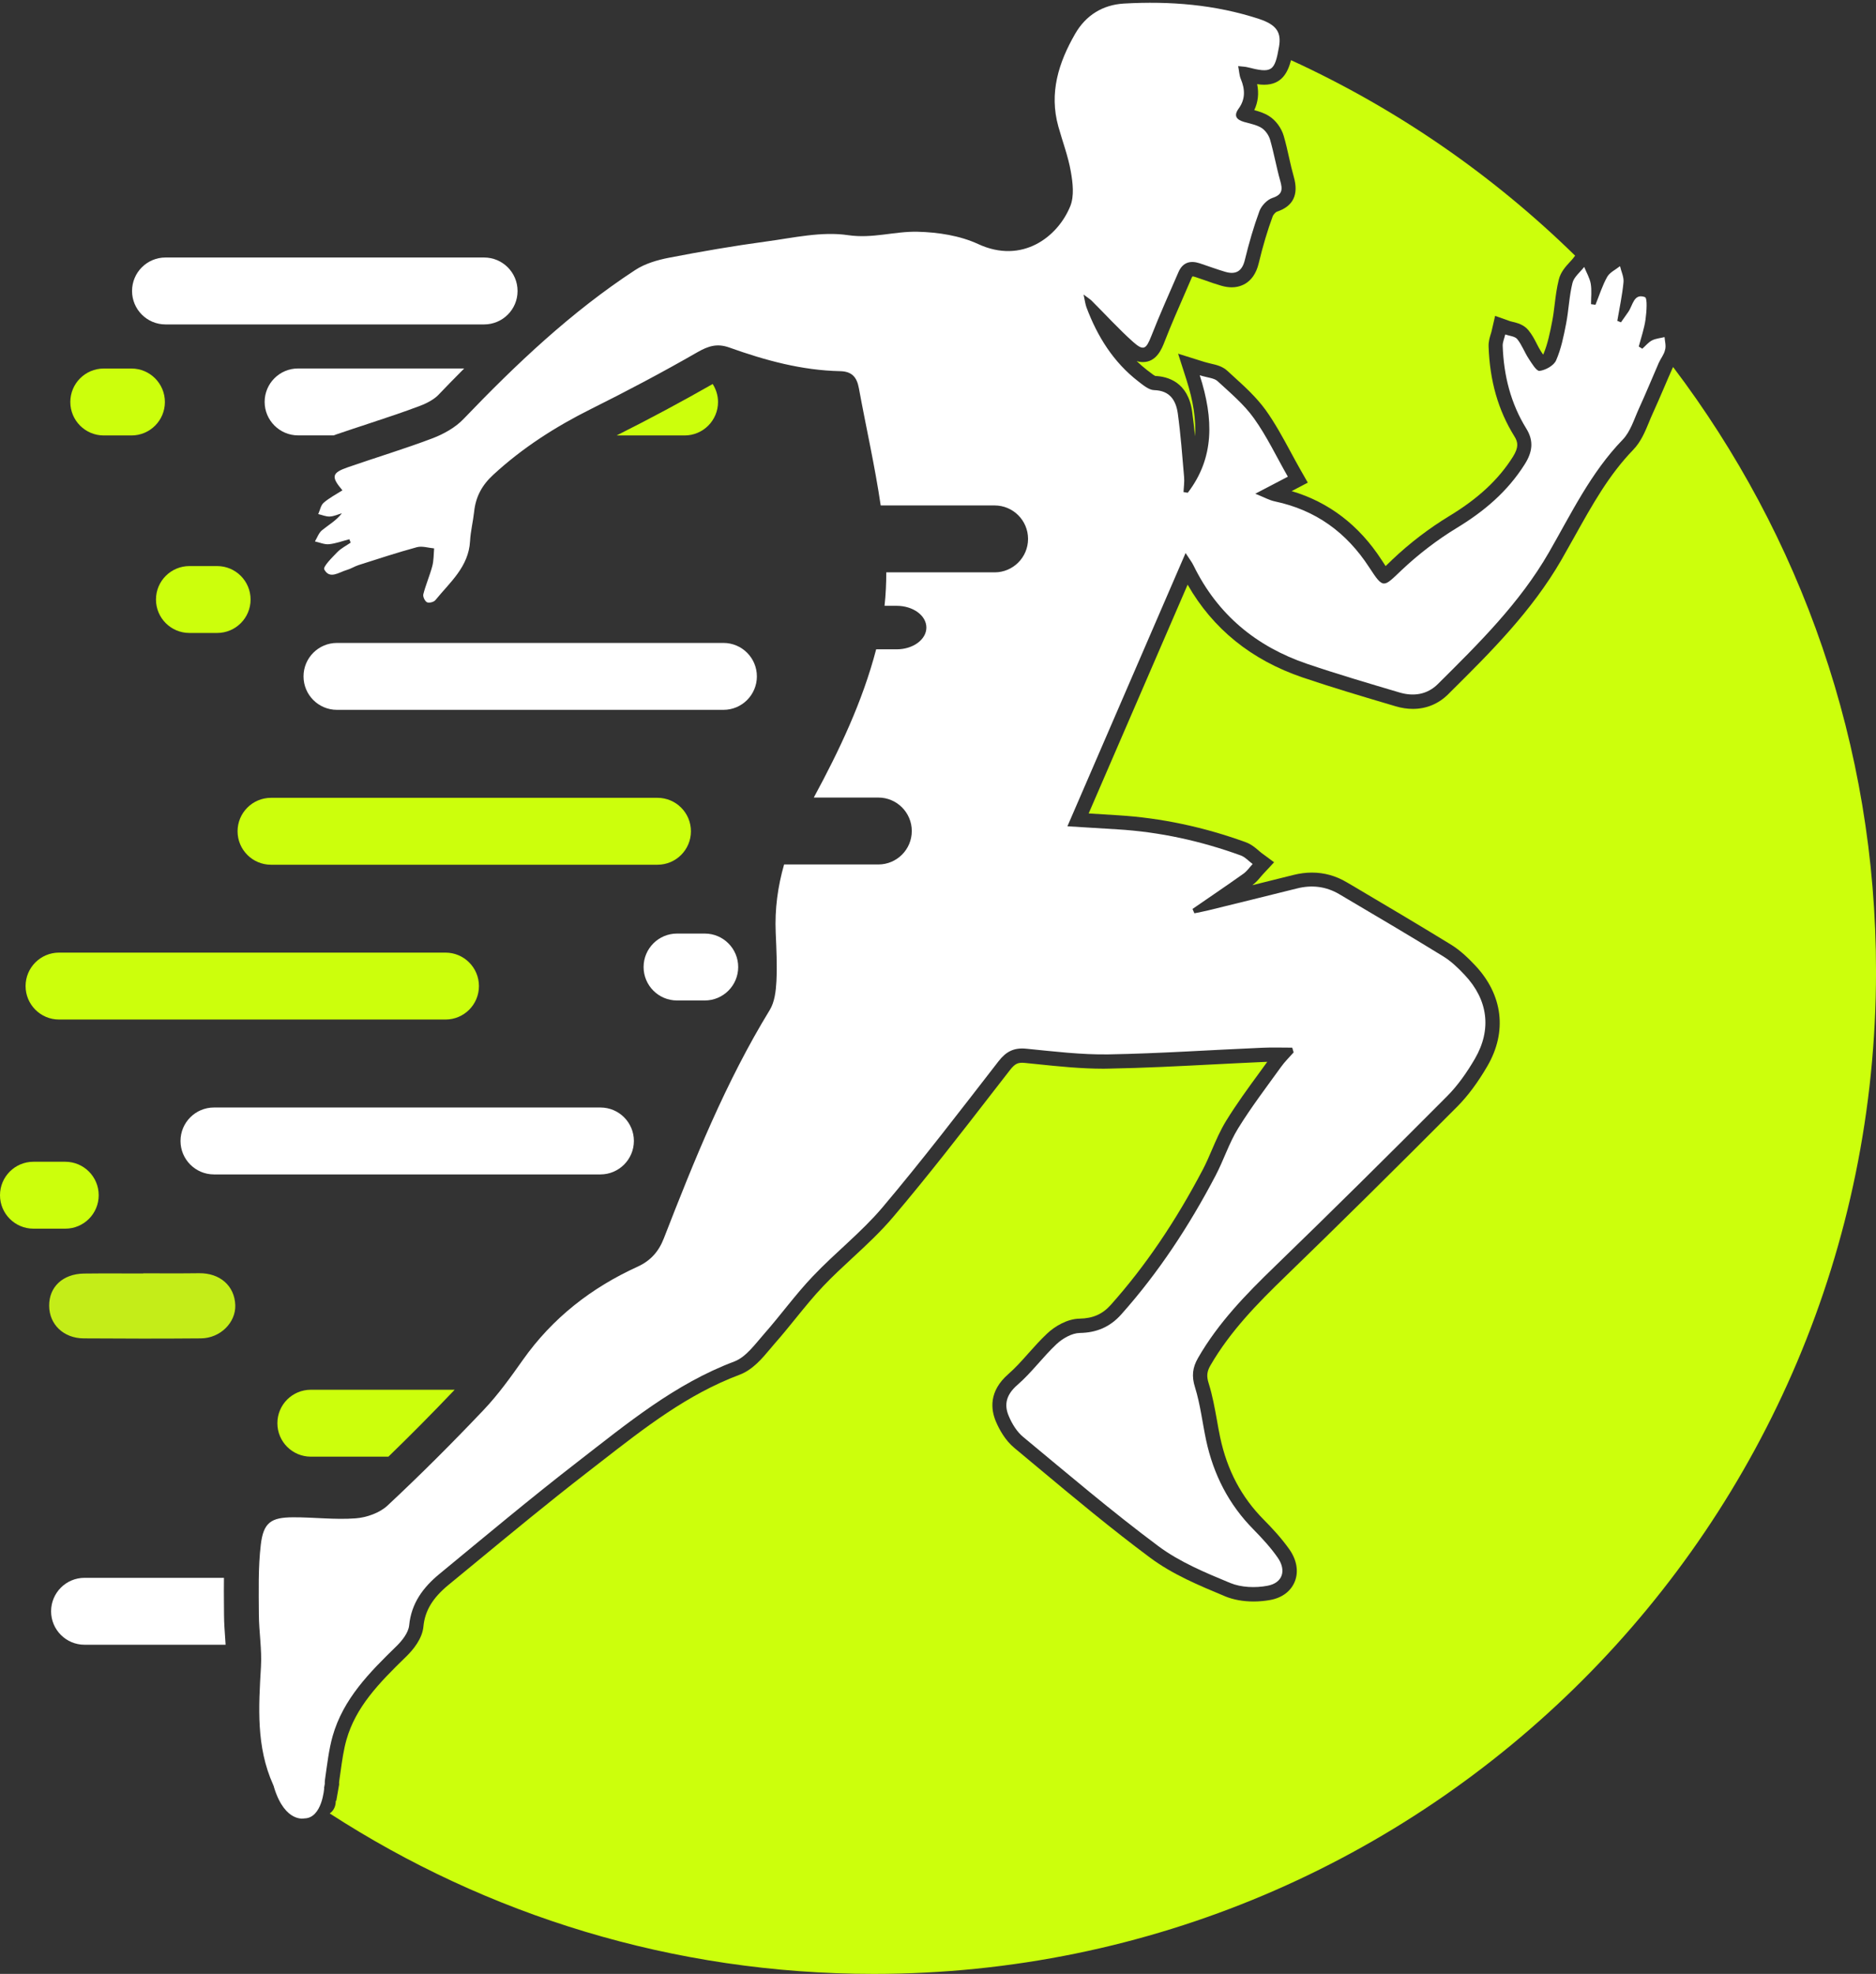 <svg width="77" height="81" viewBox="0 0 77 81" fill="none" xmlns="http://www.w3.org/2000/svg">
<rect x="0" y="0" width="77" height="81" fill="#333333" stroke="none"/>
<path d="M5.879 52.251C6.642 52.251 7.409 52.258 8.173 52.247C9.023 52.236 9.628 52.76 9.657 53.555C9.682 54.272 9.04 54.914 8.248 54.921C6.646 54.935 5.044 54.932 3.438 54.921C2.609 54.918 2.022 54.348 2.018 53.584C2.011 52.81 2.577 52.276 3.441 52.261C4.255 52.251 5.069 52.258 5.882 52.258C5.879 52.258 5.879 52.254 5.879 52.251Z" fill="#C4ED18"/>
<path d="M51.886 3.477C51.796 3.477 51.699 3.47 51.599 3.452C51.678 3.832 51.638 4.186 51.481 4.52C51.671 4.57 51.882 4.635 52.083 4.76C52.359 4.932 52.592 5.244 52.689 5.574C52.778 5.875 52.846 6.18 52.911 6.473C52.972 6.746 53.033 7.008 53.105 7.262C53.312 7.99 53.076 8.47 52.402 8.689C52.355 8.71 52.262 8.811 52.241 8.868C52.026 9.449 51.836 10.083 51.663 10.807C51.448 11.697 50.818 11.79 50.556 11.79C50.42 11.79 50.28 11.768 50.129 11.725C49.896 11.657 49.674 11.582 49.459 11.503C49.326 11.456 49.194 11.41 49.061 11.367C48.996 11.345 48.961 11.342 48.943 11.342C48.935 11.352 48.925 11.37 48.91 11.402C48.828 11.596 48.742 11.786 48.66 11.98C48.369 12.646 48.068 13.331 47.803 14.012C47.688 14.31 47.473 14.858 46.91 14.858C46.817 14.858 46.731 14.844 46.652 14.815C46.788 14.948 46.932 15.07 47.082 15.188L47.154 15.242C47.233 15.303 47.358 15.403 47.419 15.428C47.925 15.45 48.763 15.672 48.932 16.894C48.978 17.231 49.018 17.568 49.05 17.905C49.097 17.228 48.978 16.464 48.699 15.586L48.355 14.514L49.43 14.851C49.527 14.88 49.62 14.901 49.706 14.923C49.925 14.973 50.176 15.03 50.38 15.22C50.463 15.296 50.545 15.371 50.627 15.446C51.09 15.866 51.57 16.303 51.954 16.833C52.337 17.371 52.657 17.959 52.965 18.529C53.097 18.773 53.234 19.027 53.377 19.278L53.678 19.805L53.015 20.153C54.542 20.605 55.779 21.551 56.7 22.967C56.75 23.042 56.815 23.139 56.872 23.229C56.919 23.186 56.969 23.135 57.019 23.089L57.141 22.97C57.865 22.282 58.661 21.676 59.5 21.167C60.679 20.45 61.504 19.683 62.095 18.748C62.342 18.353 62.31 18.145 62.156 17.902C61.493 16.837 61.149 15.633 61.099 14.224C61.091 14.019 61.145 13.847 61.188 13.707C61.199 13.672 61.213 13.632 61.22 13.596L61.367 12.962L61.984 13.181C62.005 13.188 62.052 13.198 62.092 13.209C62.271 13.252 62.543 13.317 62.733 13.55C62.884 13.733 62.988 13.933 63.077 14.109C63.131 14.213 63.181 14.313 63.235 14.396C63.235 14.396 63.314 14.521 63.335 14.546C63.343 14.543 63.346 14.539 63.35 14.532C63.525 14.116 63.622 13.636 63.712 13.17C63.755 12.951 63.783 12.722 63.812 12.485C63.852 12.155 63.895 11.815 63.981 11.471C64.059 11.159 64.264 10.937 64.425 10.761C64.479 10.704 64.529 10.65 64.565 10.603L64.651 10.492C61.278 7.19 57.338 4.462 52.99 2.469C52.857 2.978 52.606 3.477 51.886 3.477Z" fill="#CCFF0C"/>
<path d="M68.673 15.062C68.659 15.088 68.645 15.113 68.638 15.131C68.53 15.371 68.426 15.614 68.322 15.858C68.161 16.235 67.992 16.625 67.817 17.009C67.77 17.113 67.723 17.221 67.68 17.332C67.526 17.704 67.354 18.127 67.035 18.457C66.035 19.49 65.354 20.716 64.63 22.013C64.454 22.329 64.271 22.655 64.088 22.974C62.873 25.078 61.181 26.763 59.539 28.39L59.443 28.487C59.045 28.882 58.546 29.09 57.991 29.09C57.761 29.09 57.521 29.054 57.281 28.982L57.005 28.9C55.84 28.555 54.636 28.197 53.463 27.799C51.366 27.086 49.782 25.806 48.746 23.992L44.684 33.38L45.9 33.456C47.649 33.563 49.413 33.936 51.137 34.563C51.359 34.646 51.524 34.786 51.653 34.897C51.692 34.929 51.728 34.965 51.768 34.994L52.295 35.384L51.847 35.865C51.814 35.901 51.782 35.936 51.753 35.972C51.664 36.08 51.553 36.212 51.402 36.324C51.965 36.184 52.531 36.044 53.09 35.904C53.345 35.84 53.599 35.807 53.847 35.807C54.349 35.807 54.833 35.94 55.277 36.205L55.51 36.341C56.837 37.127 58.209 37.937 59.547 38.758C59.952 39.005 60.296 39.349 60.55 39.618C61.687 40.83 61.87 42.335 61.049 43.748C60.654 44.425 60.249 44.97 59.812 45.411C57.188 48.046 54.872 50.333 52.732 52.405C51.635 53.466 50.499 54.62 49.685 56.025C49.534 56.283 49.517 56.473 49.61 56.767C49.767 57.266 49.857 57.775 49.947 58.269C49.99 58.52 50.033 58.753 50.083 58.99C50.37 60.334 50.954 61.438 51.872 62.363C52.187 62.682 52.592 63.109 52.929 63.589C53.23 64.023 53.309 64.503 53.141 64.908C52.979 65.302 52.621 65.568 52.133 65.657C51.911 65.697 51.678 65.718 51.449 65.718C51.019 65.718 50.613 65.643 50.276 65.503L50.262 65.496C49.215 65.059 48.133 64.611 47.204 63.919C45.623 62.743 44.086 61.463 42.602 60.223C42.279 59.954 41.956 59.685 41.634 59.416C41.257 59.105 41.017 58.66 40.881 58.344C40.666 57.843 40.576 57.093 41.386 56.387C41.673 56.136 41.935 55.846 42.207 55.538C42.451 55.265 42.702 54.982 42.982 54.72C43.29 54.43 43.803 54.118 44.315 54.111C44.86 54.1 45.251 53.928 45.591 53.548C47 51.967 48.24 50.146 49.38 47.974C49.509 47.727 49.624 47.461 49.742 47.185C49.914 46.787 50.09 46.379 50.33 45.988C50.753 45.303 51.23 44.647 51.693 44.016C51.8 43.869 51.907 43.719 52.015 43.572C51.958 43.572 51.9 43.575 51.847 43.579C51.162 43.608 50.467 43.647 49.792 43.679C48.395 43.751 46.946 43.826 45.52 43.851C45.444 43.851 45.369 43.855 45.297 43.855C44.38 43.855 43.462 43.762 42.573 43.669C42.404 43.651 42.239 43.633 42.071 43.618C42.032 43.615 41.996 43.611 41.96 43.611C41.773 43.611 41.652 43.654 41.455 43.909C41.221 44.206 40.992 44.504 40.759 44.805C39.447 46.501 38.088 48.254 36.676 49.92C36.153 50.541 35.558 51.093 34.98 51.627C34.579 51.999 34.163 52.383 33.787 52.781C33.396 53.19 33.045 53.627 32.668 54.089C32.392 54.43 32.105 54.785 31.804 55.125C31.74 55.201 31.672 55.28 31.607 55.358C31.27 55.76 30.887 56.215 30.349 56.416C28.223 57.215 26.488 58.567 24.649 59.997C24.456 60.148 24.266 60.298 24.072 60.445C22.52 61.646 20.979 62.919 19.484 64.152C19.125 64.446 18.767 64.743 18.408 65.037C17.759 65.571 17.44 66.098 17.379 66.747C17.333 67.242 16.967 67.69 16.673 67.977C15.515 69.099 14.601 70.063 14.221 71.389C14.103 71.805 14.042 72.246 13.977 72.712C13.96 72.834 13.942 72.959 13.924 73.081C13.917 73.124 13.917 73.153 13.917 73.167L13.92 73.228L13.802 73.899H13.78C13.787 74.099 13.701 74.304 13.533 74.415C19.964 78.58 27.632 81 35.862 81C58.582 81 77.001 62.582 77.001 39.862C77.004 30.559 73.9 21.963 68.673 15.062Z" fill="#CCFF0C"/>
<path d="M19.87 13.313H6.793C6.033 13.313 5.42 12.697 5.42 11.94C5.42 11.18 6.036 10.567 6.793 10.567H19.87C20.63 10.567 21.243 11.184 21.243 11.94C21.246 12.697 20.63 13.313 19.87 13.313Z" fill="white"/>
<path d="M18.285 41.837H2.423C1.663 41.837 1.05 41.22 1.05 40.464C1.05 39.704 1.667 39.091 2.423 39.091H18.285C19.045 39.091 19.658 39.708 19.658 40.464C19.658 41.224 19.045 41.837 18.285 41.837Z" fill="#CCFF0C"/>
<path d="M24.645 48.193H8.782C8.022 48.193 7.409 47.576 7.409 46.82C7.409 46.06 8.026 45.447 8.782 45.447H24.645C25.405 45.447 26.018 46.063 26.018 46.82C26.018 47.576 25.401 48.193 24.645 48.193Z" fill="white"/>
<path d="M5.395 17.869H4.259C3.499 17.869 2.886 17.253 2.886 16.497C2.886 15.736 3.502 15.123 4.259 15.123H5.395C6.155 15.123 6.768 15.74 6.768 16.497C6.768 17.253 6.155 17.869 5.395 17.869Z" fill="#CCFF0C"/>
<path d="M28.926 41.055H27.789C27.029 41.055 26.416 40.439 26.416 39.682C26.416 38.922 27.033 38.309 27.789 38.309H28.926C29.686 38.309 30.299 38.926 30.299 39.682C30.299 40.439 29.686 41.055 28.926 41.055Z" fill="white"/>
<path d="M8.912 25.974H7.775C7.015 25.974 6.402 25.358 6.402 24.602C6.402 23.841 7.019 23.229 7.775 23.229H8.912C9.672 23.229 10.285 23.845 10.285 24.602C10.285 25.358 9.672 25.974 8.912 25.974Z" fill="#CCFF0C"/>
<path d="M2.678 50.419H1.373C0.613 50.419 0 49.802 0 49.046C0 48.286 0.617 47.673 1.373 47.673H2.678C3.438 47.673 4.051 48.289 4.051 49.046C4.051 49.806 3.438 50.419 2.678 50.419Z" fill="#CCFF0C"/>
<path d="M68.321 13.833C68.149 13.876 67.959 13.89 67.805 13.969C67.654 14.048 67.54 14.195 67.407 14.31C67.36 14.281 67.31 14.249 67.263 14.22C67.36 13.851 67.486 13.489 67.54 13.112C67.583 12.797 67.626 12.231 67.514 12.191C67.059 12.026 67.02 12.528 66.837 12.793C66.737 12.94 66.633 13.084 66.532 13.227C66.482 13.206 66.432 13.184 66.382 13.166C66.471 12.639 66.586 12.112 66.636 11.582C66.658 11.37 66.543 11.141 66.493 10.922C66.314 11.066 66.07 11.177 65.966 11.363C65.765 11.722 65.643 12.123 65.486 12.507C65.425 12.499 65.364 12.489 65.303 12.482C65.303 12.202 65.338 11.919 65.292 11.646C65.249 11.406 65.116 11.184 65.023 10.954C64.858 11.169 64.604 11.363 64.543 11.607C64.406 12.152 64.389 12.725 64.281 13.281C64.181 13.793 64.077 14.317 63.869 14.79C63.776 15.002 63.439 15.188 63.191 15.22C63.066 15.238 62.869 14.908 62.74 14.711C62.571 14.453 62.464 14.148 62.274 13.915C62.177 13.797 61.951 13.786 61.782 13.725C61.747 13.883 61.671 14.044 61.678 14.199C61.721 15.407 62.005 16.55 62.646 17.586C62.965 18.099 62.897 18.554 62.582 19.052C61.876 20.171 60.919 20.981 59.797 21.662C58.99 22.153 58.223 22.741 57.535 23.39C56.775 24.11 56.789 24.186 56.197 23.279C55.265 21.845 54.004 20.931 52.33 20.576C52.1 20.529 51.889 20.407 51.523 20.26C52.086 19.966 52.505 19.748 52.86 19.561C52.383 18.726 51.993 17.898 51.469 17.167C51.061 16.593 50.498 16.124 49.974 15.64C49.835 15.511 49.584 15.504 49.243 15.399C49.82 17.195 49.849 18.787 48.752 20.221C48.695 20.21 48.634 20.2 48.576 20.192C48.587 19.988 48.619 19.78 48.601 19.576C48.526 18.705 48.462 17.834 48.343 16.97C48.268 16.436 48.024 16.027 47.368 16.009C47.146 16.002 46.913 15.797 46.716 15.647C45.698 14.858 45.045 13.812 44.597 12.621C44.547 12.492 44.533 12.349 44.475 12.087C44.658 12.227 44.741 12.274 44.805 12.338C45.372 12.901 45.909 13.496 46.504 14.027C46.938 14.414 47.042 14.331 47.254 13.793C47.601 12.908 47.992 12.037 48.372 11.162C48.544 10.768 48.852 10.678 49.239 10.804C49.591 10.919 49.938 11.051 50.293 11.155C50.727 11.281 50.985 11.13 51.096 10.661C51.261 9.983 51.455 9.309 51.695 8.657C51.778 8.438 52.011 8.194 52.226 8.123C52.652 7.983 52.645 7.764 52.545 7.413C52.387 6.857 52.29 6.284 52.129 5.728C52.075 5.545 51.935 5.348 51.778 5.248C51.57 5.119 51.308 5.075 51.064 5.004C50.759 4.914 50.62 4.76 50.838 4.459C51.121 4.072 51.107 3.667 50.928 3.24C50.867 3.097 50.863 2.928 50.82 2.713C51.007 2.735 51.1 2.735 51.186 2.756C52.204 3.014 52.319 2.943 52.498 1.91C52.598 1.326 52.394 1.014 51.677 0.777C49.874 0.186 48.014 0.039 46.132 0.146C45.264 0.197 44.569 0.623 44.128 1.39C43.447 2.573 43.056 3.814 43.439 5.19C43.611 5.81 43.844 6.416 43.952 7.043C44.035 7.506 44.095 8.047 43.931 8.456C43.418 9.725 41.952 10.851 40.149 10.015C39.399 9.668 38.503 9.531 37.668 9.51C36.722 9.485 35.818 9.8 34.807 9.65C33.721 9.488 32.56 9.761 31.441 9.911C30.111 10.091 28.785 10.32 27.466 10.575C26.985 10.668 26.48 10.815 26.079 11.076C23.451 12.793 21.189 14.937 19.024 17.195C18.691 17.543 18.217 17.808 17.758 17.984C16.611 18.418 15.435 18.773 14.278 19.174C13.614 19.404 13.582 19.565 14.055 20.121C13.79 20.289 13.514 20.433 13.285 20.63C13.166 20.734 13.134 20.938 13.062 21.096C13.22 21.131 13.378 21.203 13.536 21.196C13.704 21.189 13.869 21.11 14.034 21.063C13.79 21.372 13.485 21.54 13.217 21.759C13.084 21.866 13.019 22.064 12.926 22.218C13.12 22.261 13.317 22.35 13.503 22.332C13.787 22.304 14.059 22.2 14.339 22.128C14.357 22.175 14.374 22.221 14.392 22.268C14.206 22.397 13.995 22.501 13.84 22.662C13.629 22.881 13.249 23.254 13.31 23.368C13.532 23.788 13.916 23.48 14.231 23.39C14.399 23.343 14.55 23.243 14.715 23.189C15.511 22.935 16.307 22.673 17.113 22.454C17.328 22.397 17.583 22.483 17.819 22.504C17.798 22.745 17.805 22.995 17.744 23.229C17.64 23.619 17.475 23.996 17.375 24.386C17.35 24.483 17.439 24.67 17.525 24.713C17.608 24.756 17.809 24.706 17.87 24.627C18.465 23.895 19.232 23.268 19.293 22.21C19.314 21.802 19.418 21.4 19.461 20.995C19.526 20.382 19.787 19.902 20.246 19.483C21.447 18.375 22.799 17.511 24.258 16.783C25.735 16.048 27.197 15.274 28.631 14.45C29.079 14.195 29.438 14.084 29.932 14.26C31.405 14.787 32.907 15.199 34.485 15.231C34.969 15.242 35.169 15.478 35.252 15.927C35.546 17.532 35.911 19.128 36.148 20.741H40.823C41.583 20.741 42.196 21.357 42.196 22.114C42.196 22.874 41.579 23.487 40.823 23.487H36.377C36.377 23.945 36.356 24.401 36.306 24.86H36.804C37.478 24.86 38.023 25.258 38.023 25.752C38.023 26.243 37.478 26.645 36.804 26.645H35.962C35.399 28.796 34.453 30.785 33.402 32.728H36.051C36.811 32.728 37.424 33.345 37.424 34.101C37.424 34.861 36.808 35.474 36.051 35.474H32.183C31.925 36.374 31.796 37.302 31.839 38.281C31.868 38.944 31.9 39.607 31.868 40.27C31.846 40.668 31.796 41.116 31.596 41.443C29.785 44.404 28.498 47.601 27.247 50.817C27.039 51.354 26.706 51.734 26.172 51.978C24.272 52.842 22.677 54.086 21.462 55.803C20.956 56.52 20.44 57.24 19.838 57.871C18.565 59.212 17.257 60.52 15.905 61.782C15.582 62.083 15.048 62.273 14.593 62.306C13.743 62.37 12.883 62.259 12.03 62.263C11.123 62.266 10.811 62.478 10.704 63.392C10.593 64.331 10.621 65.292 10.625 66.242C10.628 66.962 10.754 67.686 10.711 68.4C10.614 70.041 10.51 71.676 11.209 73.232C11.234 73.286 11.249 73.332 11.256 73.375L11.431 73.508C12.044 73.458 12.668 73.408 13.303 73.361L13.331 73.2C13.328 73.142 13.331 73.078 13.342 73.006C13.428 72.415 13.493 71.809 13.654 71.239C14.088 69.715 15.163 68.633 16.26 67.564C16.5 67.332 16.762 67.005 16.794 66.697C16.884 65.779 17.375 65.134 18.035 64.589C19.916 63.041 21.784 61.474 23.709 59.986C25.724 58.427 27.695 56.789 30.137 55.871C30.62 55.688 30.99 55.161 31.359 54.742C32.04 53.971 32.646 53.125 33.356 52.38C34.28 51.404 35.359 50.566 36.223 49.544C37.869 47.594 39.421 45.565 40.984 43.55C41.292 43.153 41.611 42.984 42.12 43.034C43.246 43.145 44.375 43.285 45.501 43.267C47.605 43.231 49.709 43.084 51.81 42.995C52.218 42.977 52.627 42.991 53.039 42.991C53.057 43.056 53.075 43.12 53.097 43.185C52.925 43.382 52.731 43.568 52.581 43.78C51.982 44.611 51.358 45.429 50.82 46.3C50.444 46.909 50.225 47.612 49.888 48.25C48.816 50.293 47.558 52.215 46.017 53.943C45.565 54.448 45.017 54.688 44.314 54.699C43.995 54.706 43.619 54.921 43.371 55.151C42.805 55.681 42.343 56.326 41.758 56.832C41.314 57.219 41.195 57.624 41.407 58.115C41.539 58.427 41.737 58.753 41.995 58.965C43.827 60.481 45.637 62.026 47.544 63.446C48.419 64.098 49.472 64.535 50.494 64.958C50.946 65.145 51.53 65.166 52.021 65.073C52.649 64.958 52.81 64.442 52.441 63.915C52.154 63.503 51.806 63.127 51.451 62.764C50.433 61.736 49.806 60.506 49.505 59.101C49.351 58.377 49.268 57.635 49.05 56.932C48.903 56.47 48.946 56.118 49.175 55.721C50.003 54.283 51.139 53.114 52.322 51.971C54.703 49.666 57.058 47.332 59.395 44.984C59.843 44.536 60.219 43.991 60.539 43.443C61.238 42.238 61.073 41.023 60.119 40.009C59.854 39.725 59.563 39.446 59.237 39.245C57.828 38.378 56.402 37.539 54.975 36.696C54.43 36.374 53.846 36.302 53.226 36.46C52.018 36.764 50.806 37.058 49.598 37.356C49.408 37.403 49.218 37.438 49.024 37.478C48.999 37.417 48.971 37.356 48.946 37.299C49.645 36.818 50.344 36.345 51.035 35.854C51.182 35.75 51.29 35.589 51.415 35.456C51.254 35.338 51.111 35.173 50.931 35.105C49.293 34.51 47.601 34.137 45.859 34.033C45.171 33.99 44.479 33.947 43.812 33.907C45.429 30.165 47.028 26.473 48.662 22.694C48.799 22.91 48.917 23.056 48.996 23.221C49.978 25.222 51.562 26.53 53.645 27.24C54.9 27.666 56.169 28.039 57.441 28.416C58.019 28.588 58.581 28.505 59.019 28.068C60.693 26.405 62.37 24.756 63.568 22.68C64.489 21.081 65.288 19.4 66.6 18.045C66.923 17.712 67.07 17.203 67.271 16.762C67.554 16.145 67.812 15.514 68.084 14.89C68.163 14.711 68.299 14.55 68.339 14.367C68.393 14.202 68.335 14.016 68.321 13.833Z" fill="white"/>
<path d="M29.693 29.129C30.453 29.129 31.066 28.512 31.066 27.756C31.066 26.996 30.45 26.383 29.693 26.383H13.831C13.071 26.383 12.458 27 12.458 27.756C12.458 28.516 13.074 29.129 13.831 29.129H29.693Z" fill="white"/>
<path d="M26.986 35.485C27.746 35.485 28.359 34.868 28.359 34.112C28.359 33.352 27.743 32.739 26.986 32.739H11.124C10.364 32.739 9.751 33.355 9.751 34.112C9.751 34.872 10.368 35.485 11.124 35.485H26.986Z" fill="#CCFF0C"/>
<path d="M9.195 66.256L9.192 65.837C9.188 65.478 9.188 65.116 9.192 64.747H3.47C2.71 64.747 2.097 65.363 2.097 66.12C2.097 66.88 2.714 67.493 3.47 67.493H9.26C9.253 67.417 9.249 67.346 9.245 67.27C9.224 66.948 9.195 66.611 9.195 66.256Z" fill="white"/>
<path d="M15.157 17.375C15.884 17.134 16.569 16.909 17.247 16.651C17.562 16.532 17.838 16.367 17.985 16.213C18.326 15.858 18.684 15.489 19.053 15.12H12.235C11.475 15.12 10.862 15.736 10.862 16.493C10.862 17.249 11.479 17.866 12.235 17.866H13.698C13.737 17.851 13.773 17.837 13.805 17.826C14.253 17.672 14.705 17.525 15.157 17.375Z" fill="white"/>
<path d="M28.098 17.869C28.858 17.869 29.471 17.253 29.471 16.497C29.471 16.224 29.388 15.973 29.252 15.758C28.008 16.468 26.686 17.178 25.309 17.869H28.098Z" fill="#CCFF0C"/>
<path d="M18.662 57.029H12.758C11.998 57.029 11.385 57.645 11.385 58.402C11.385 59.162 12.002 59.775 12.758 59.775H15.942C16.831 58.914 17.73 58.008 18.662 57.029Z" fill="#CCFF0C"/>
<path d="M13.307 73.372C13.307 73.372 13.228 74.609 12.493 74.619C12.493 74.619 11.715 74.809 11.26 73.386L12.281 72.691L13.307 73.372Z" fill="white"/>
</svg>
